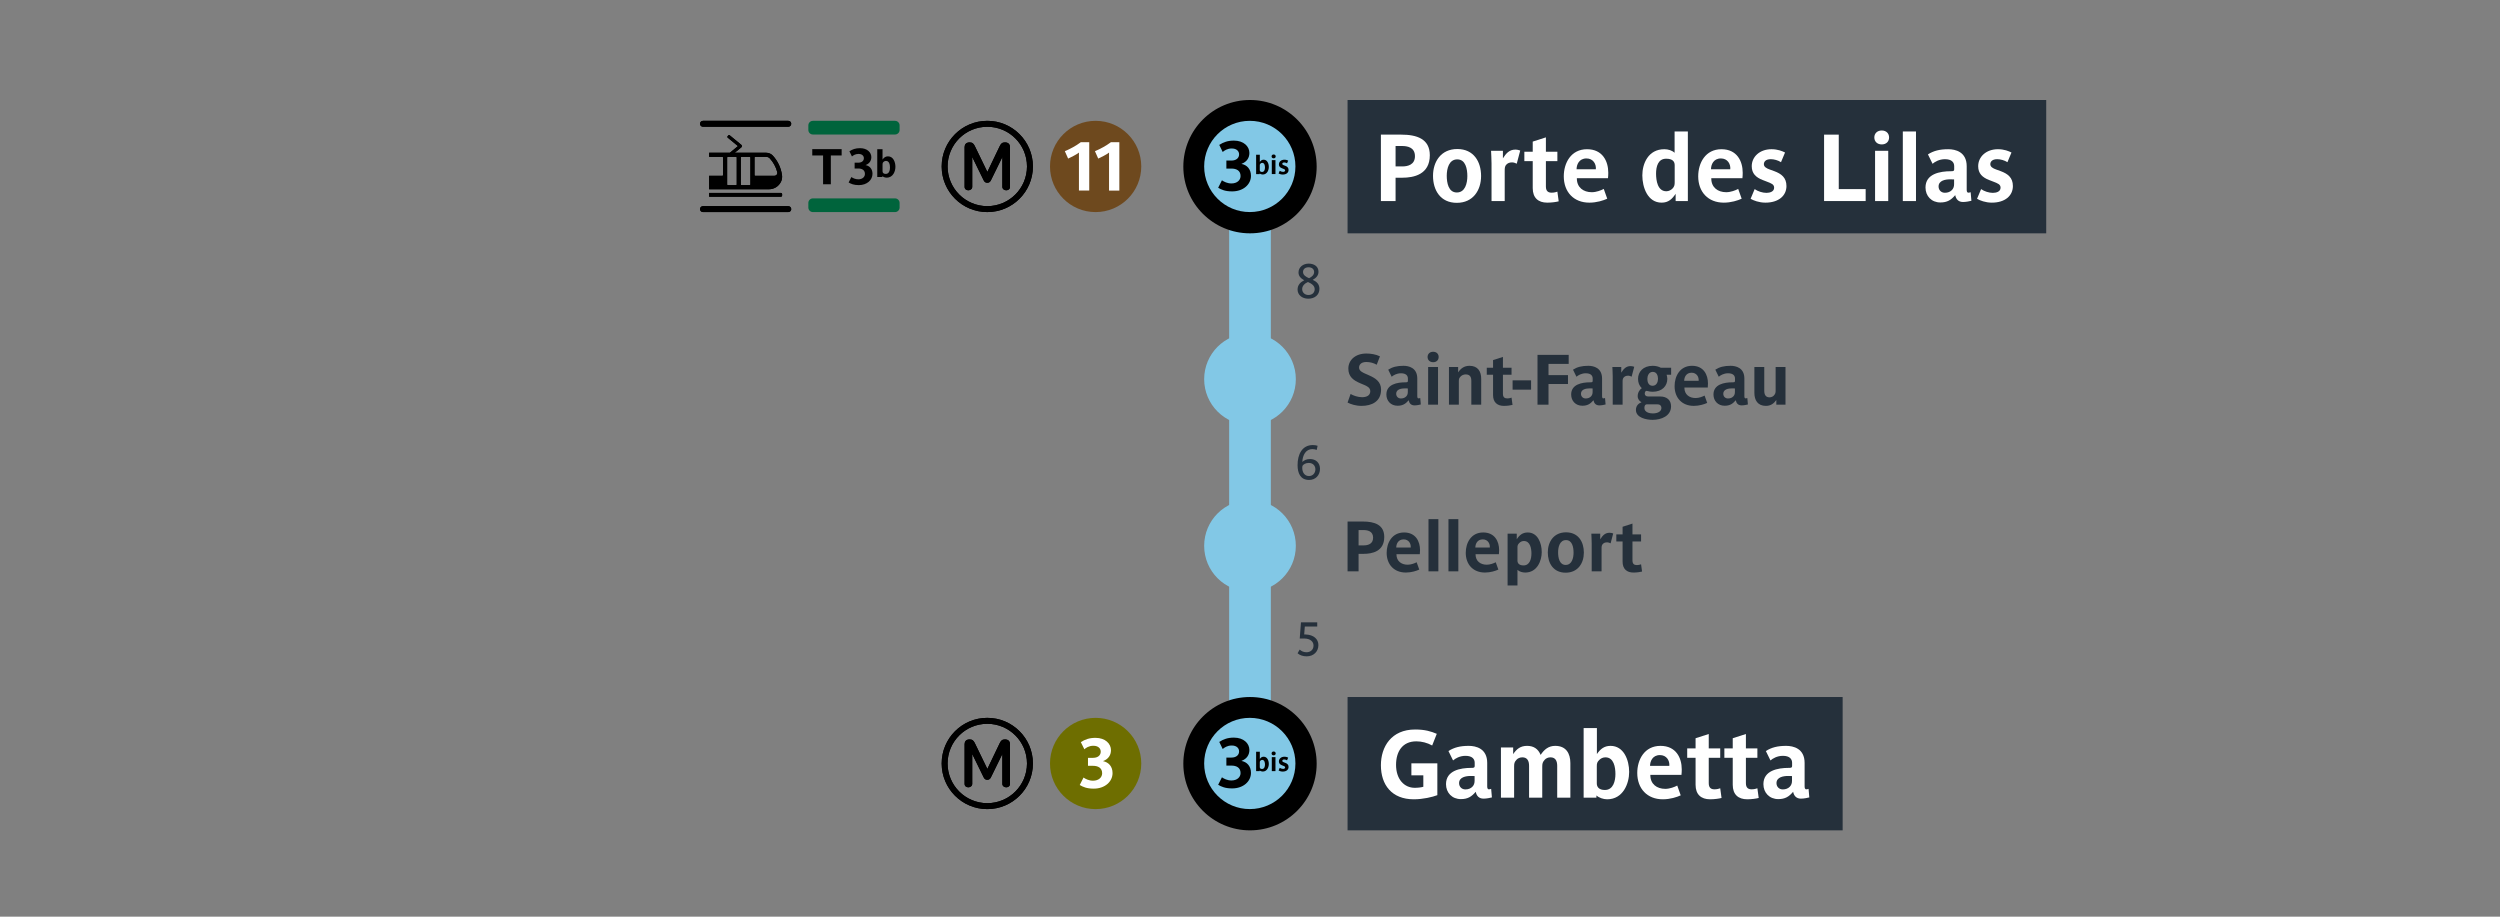<?xml version="1.0" encoding="UTF-8" standalone="no"?>
<!-- Created with Inkscape (http://www.inkscape.org/) -->

<svg
   width="150mm"
   height="55mm"
   viewBox="0 0 566.929 207.874"
   version="1.1"
   id="svg1"
   inkscape:version="1.2.2 (b0a8486541, 2022-12-01)"
   sodipodi:docname="m03bweb.svg"
   xml:space="preserve"
   xmlns:inkscape="http://www.inkscape.org/namespaces/inkscape"
   xmlns:sodipodi="http://sodipodi.sourceforge.net/DTD/sodipodi-0.dtd"
   xmlns:xlink="http://www.w3.org/1999/xlink"
   xmlns="http://www.w3.org/2000/svg"
   xmlns:svg="http://www.w3.org/2000/svg"
   xmlns:rdf="http://www.w3.org/1999/02/22-rdf-syntax-ns#"
   xmlns:cc="http://creativecommons.org/ns#"><rect x="0" y="0" width="566.929" height="207.874" fill="#808080" stroke="none"/><sodipodi:namedview
     id="namedview1"
     pagecolor="#ffffff"
     bordercolor="#eeeeee"
     borderopacity="1"
     inkscape:showpageshadow="0"
     inkscape:pageopacity="0"
     inkscape:pagecheckerboard="false"
     inkscape:deskcolor="#505050"
     inkscape:document-units="mm"
     inkscape:zoom="2.6704428"
     inkscape:cx="317.73757"
     inkscape:cy="115.33668"
     inkscape:window-width="1920"
     inkscape:window-height="1008"
     inkscape:window-x="0"
     inkscape:window-y="0"
     inkscape:window-maximized="1"
     inkscape:current-layer="layer1"
     showgrid="false"
     showguides="false" /><defs
     id="defs1"><inkscape:path-effect
       effect="spiro"
       id="path-effect5329"
       is_visible="true"
       lpeversion="1" /><linearGradient
       id="swatch158"
       inkscape:swatch="solid"><stop
         style="stop-color:#000000;stop-opacity:1;"
         offset="0"
         id="stop158" /></linearGradient><rect
       x="83.932"
       y="108.465"
       width="318.793"
       height="87.755"
       id="rect2" /><rect
       id="SVGID_1_"
       width="283.5"
       height="283.5"
       x="0"
       y="0" /><rect
       id="SVGID_1_-1"
       width="283.5"
       height="283.5"
       x="0"
       y="0" /><rect
       id="SVGID_1_-9"
       width="283.5"
       height="283.5"
       x="0"
       y="0" /><rect
       id="SVGID_1_-15"
       width="283.5"
       height="283.5"
       x="0"
       y="0" /><rect
       id="SVGID_1_-5"
       width="283.5"
       height="283.5"
       x="0"
       y="0" /><rect
       id="SVGID_1_-4"
       width="283.5"
       height="283.5"
       x="0"
       y="0" /><rect
       id="SVGID_1_-49"
       width="283.5"
       height="283.5"
       x="0"
       y="0" /><rect
       id="SVGID_1_-51"
       width="283.5"
       height="283.5"
       x="0"
       y="0" /><rect
       id="SVGID_1_-6"
       width="283.5"
       height="283.5"
       x="0"
       y="0" /><rect
       id="SVGID_1_-8"
       width="283.5"
       height="283.5"
       x="0"
       y="0" /><rect
       id="SVGID_1_-7"
       width="283.5"
       height="283.5"
       x="0"
       y="0" /><rect
       id="SVGID_1_-0"
       width="283.5"
       height="283.5"
       x="0"
       y="0" /><rect
       id="SVGID_1_-3"
       width="283.5"
       height="283.5"
       x="0"
       y="0" /><rect
       id="SVGID_1_-490"
       width="283.5"
       height="283.5"
       x="0"
       y="0" /><rect
       id="SVGID_1_-62"
       width="283.5"
       height="283.5"
       x="0"
       y="0" /><rect
       id="SVGID_1_-80"
       width="283.5"
       height="283.5"
       x="0"
       y="0" /><clipPath
       id="SVGID_00000088825643609802426310000009268447189076183692_-8">
		<use
   xlink:href="#SVGID_1_-53"
   style="overflow:visible"
   id="use1-59" />
	</clipPath><clipPath
       id="clipPath2">
		<use
   xlink:href="#SVGID_1_-53"
   style="overflow:visible"
   id="use2" />
	</clipPath><rect
       id="SVGID_1_-53"
       width="283.5"
       height="283.5"
       x="0"
       y="0" /><clipPath
       id="SVGID_00000008107930259922024670000008725292157661145523_">
		<use
   xlink:href="#SVGID_1_-33"
   style="overflow:visible"
   id="use1-1" />
	</clipPath><clipPath
       id="clipPath2-8">
		<use
   xlink:href="#SVGID_1_-33"
   style="overflow:visible"
   id="use2-9" />
	</clipPath><rect
       id="SVGID_1_-33"
       width="283.5"
       height="283.5"
       x="0"
       y="0" /><clipPath
       id="SVGID_00000124840597065488903460000005481875429875956626_">
		<use
   xlink:href="#SVGID_1_-85"
   style="overflow:visible"
   id="use1-680" />
	</clipPath><clipPath
       id="clipPath2-2">
		<use
   xlink:href="#SVGID_1_-85"
   style="overflow:visible"
   id="use2-1" />
	</clipPath><rect
       id="SVGID_1_-85"
       x="0"
       y="0"
       width="283.5"
       height="283.5" /><clipPath
       id="SVGID_00000131350927939289745970000003203673322947402127_">
		<use
   xlink:href="#SVGID_1_"
   style="overflow:visible"
   id="use49095" />
	</clipPath><clipPath
       id="clipPath52336">
		<use
   xlink:href="#SVGID_1_"
   style="overflow:visible"
   id="use52334" />
	</clipPath><clipPath
       id="SVGID_00000135691296135118220300000007282337375253646227_">
		<use
   xlink:href="#SVGID_1_-86"
   style="overflow:visible"
   id="use1" />
	</clipPath><clipPath
       id="clipPath2-25">
		<use
   xlink:href="#SVGID_1_-86"
   style="overflow:visible"
   id="use2-4" />
	</clipPath><rect
       id="SVGID_1_-86"
       width="283.5"
       height="283.5"
       x="0"
       y="0" /><clipPath
       id="SVGID_00000107573272734804361250000013699652756899299742_">
		<use
   xlink:href="#SVGID_1_-159"
   style="overflow:visible"
   id="use1-17" />
	</clipPath><clipPath
       id="clipPath2-27">
		<use
   xlink:href="#SVGID_1_-159"
   style="overflow:visible"
   id="use2-2" />
	</clipPath><rect
       id="SVGID_1_-159"
       width="283.5"
       height="283.5"
       x="0"
       y="0" /></defs><g
     inkscape:label="Calque 1"
     inkscape:groupmode="layer"
     id="layer1"
     style="display:inline"><path
       style="fill:none;fill-opacity:1;stroke:#82c8e6;stroke-width:9.449;stroke-dasharray:none;stroke-opacity:1"
       d="M 283.464,38.069 V 175.911"
       id="path137" /><rect
       style="fill:#25303b;fill-opacity:1;stroke-width:0.179"
       id="rect138"
       width="158.434"
       height="30.236"
       x="305.59"
       y="22.677" /><a
       id="a11640"
       xlink:href="/stations.html?station=Porte+des+Lilas"
       target="_parent"
       transform="translate(0,-584.536)"><g
         id="g138"
         transform="translate(33.464,584.535)"><circle
           style="fill:#000000;stroke-width:0.333"
           id="circle138"
           cx="250"
           cy="37.795"
           r="15.118" /></g><g
         id="g152"
         transform="matrix(0.073,0,0,0.073,273.07,611.937)">
	<defs
   id="defs147">
		<rect
   id="rect147"
   x="0"
   y="0"
   width="283.5"
   height="283.5" />
	</defs>
	<clipPath
   id="clipPath147">
		<use
   xlink:href="#SVGID_1_-85"
   style="overflow:visible"
   id="use147" />
	</clipPath>
	<path
   style="fill:#82c8e6"
   d="M 0,141.7 C 0,63.5 63.5,0 141.7,0 220,0 283.5,63.5 283.5,141.7 283.5,220 220.1,283.4 141.8,283.4 63.5,283.5 0,220 0,141.7"
   clip-path="url(#SVGID_00000124840597065488903460000005481875429875956626_)"
   id="path148" />
	
		<path
   style="clip-rule:evenodd;fill-rule:evenodd"
   d="m 200.8,143.3 c 0,-10.5 -4.7,-22.6 -16.1,-22.6 -5.5,0 -8.9,2.8 -11.8,7.1 v -22.5 h -11.5 v 60.2 h 11.1 v -2 c 2.2,2 6,3.3 9.3,3.3 13.9,0.1 19,-13.8 19,-23.5 m -11.9,1.7 c 0,5.9 -1.8,13.8 -9.1,13.8 -5.2,0 -7,-2.7 -7,-5.7 v -14.7 c 0,-2.5 0.2,-3.8 2.2,-5.6 1.2,-1.2 3,-2.2 5.3,-2.2 7.2,0 8.6,8.5 8.6,14.4 m 33.3,-34.5 c 0,-3.5 -2.4,-6 -6.4,-6 -3.9,0 -6.4,2.5 -6.4,6 0,3.5 2.5,6 6.4,6 4,0 6.4,-2.5 6.4,-6 m -0.7,11.5 h -11.4 v 43.4 h 11.4 z m 40.7,30.5 c 0,8.5 -6.8,14.4 -18.2,14.4 -5.4,0 -10.4,-1.9 -12.8,-3.3 l 3.5,-8.4 c 2.8,1.9 6.8,3.3 10.2,3.3 3,0 6.7,-1.1 6.7,-4.5 0,-3.2 -4.1,-4.4 -6.4,-5.3 l -3.6,-1.4 c -5.6,-2.2 -9.4,-5.5 -9.4,-11.9 0,-8.2 6.9,-14.7 17.1,-14.7 5.5,0 9.4,1.7 11.7,2.8 l -3.5,8.4 c -2.5,-1.6 -6,-2.6 -8.8,-2.6 -4.6,0 -6,2.4 -6,4.3 0,2.6 3,3.9 5.1,4.6 l 3.8,1.4 c 6.2,2.3 10.6,5.6 10.6,12.9 m -116.8,18.4 c 0,26.4 -23.6,48.3 -58.5,48.3 -21.5,0 -33.4,-5.3 -43.4,-11.3 l 11.7,-23.2 c 6.4,4.5 16.8,9.8 29.6,9.8 17.5,0 28.3,-10.2 28.3,-23 0,-17.2 -13.2,-23.2 -28.5,-23.2 H 69 v -24.9 h 15.7 c 14.7,0 23.8,-7.7 23.8,-19.2 0,-9.6 -7.2,-18.3 -23,-18.3 -13.8,0 -23,6.6 -27.9,10.9 l -10.7,-22 c 12.8,-8.5 26.6,-13.4 45.5,-13.4 30.6,0 48.1,18.3 48.1,38.3 0,15.5 -8.3,27.9 -24.3,33.8 v 0.4 c 16.6,3.2 29.2,16 29.2,37"
   clip-path="url(#SVGID_00000124840597065488903460000005481875429875956626_)"
   id="path152" />
</g></a><a
       id="a154"
       xlink:href="/lines/m11"
       target="_parent"
       transform="translate(34.016,-571.654)"><g
         id="g154"
         transform="matrix(0.073,0,0,0.073,204.094,599.055)">
	<path
   class="st0"
   d="M 0,141.7 C 0,63.5 63.4,0 141.7,0 220,0 283.5,63.5 283.5,141.7 283.5,219.9 220,283.5 141.7,283.5 63.4,283.5 0,220 0,141.7"
   id="path153"
   clip-path="url(#SVGID_00000145737393370230384210000000292656057530498699_)"
   style="fill:#6e491e;fill-opacity:1" />
	<path
   class="st1"
   d="m 89.9,216.6 v -118 c -9.2,7.2 -23.6,13.8 -33.6,18.7 L 46.1,94.3 C 61.9,87.7 80.8,77.7 95.7,66.4 h 26.2 v 150.2 z m 125.5,0 V 66.4 h -26.2 c -14.9,11.3 -33.8,21.3 -49.6,27.9 l 10.2,23 c 10,-4.9 24.5,-11.5 33.6,-18.7 v 118.1 h 32 z"
   id="path154"
   clip-path="url(#SVGID_00000145737393370230384210000000292656057530498699_)"
   style="fill:#ffffff;fill-opacity:1" />
</g></a><g
       id="g156"
       transform="matrix(0.073,0,0,0.073,213.544,27.401)"><path
         d="M 141.73,0 C 63.45,0 0,63.46 0,141.73 0,220 63.45,283.46 141.73,283.46 220.01,283.46 283.46,220 283.46,141.73 283.46,63.46 220.01,0 141.73,0 m 0,265.04 c -68.1,0 -123.31,-55.21 -123.31,-123.31 0,-68.1 55.21,-123.3 123.31,-123.3 68.1,0 123.3,55.2 123.3,123.3 0,68.1 -55.2,123.31 -123.3,123.31 m 70.51,-59.89 c 0,6.74 -5.32,10.63 -11.69,10.63 -5.68,0 -12.05,-3.89 -12.05,-10.63 v -92.12 h -0.35 l -35.08,71.57 c -2.48,4.96 -5.66,7.79 -11.34,7.79 -5.68,0 -8.86,-2.84 -11.34,-7.79 L 95.31,113.03 h -0.35 v 92.13 c 0,6.74 -6.38,10.63 -12.05,10.63 -6.38,0 -11.69,-3.89 -11.69,-10.63 V 81.5 c 0,-7.09 3.9,-14.53 15.59,-14.53 8.86,0 12.4,3.9 16.3,11.69 l 38.62,79.72 h 0.35 l 38.27,-79.72 c 3.89,-7.79 7.44,-11.69 16.29,-11.69 11.69,0 15.59,7.44 15.59,14.53 v 123.66"
         id="path155" /><path
         d="M 141.73,0 C 63.45,0 0,63.46 0,141.73 0,220 63.45,283.46 141.73,283.46 220.01,283.46 283.46,220 283.46,141.73 283.46,63.46 220.01,0 141.73,0 m 0,265.04 c -68.1,0 -123.31,-55.21 -123.31,-123.31 0,-68.1 55.21,-123.3 123.31,-123.3 68.1,0 123.3,55.2 123.3,123.3 0,68.1 -55.2,123.31 -123.3,123.31 m 70.51,-59.89 c 0,6.74 -5.32,10.63 -11.69,10.63 -5.68,0 -12.05,-3.89 -12.05,-10.63 v -92.12 h -0.35 l -35.08,71.57 c -2.48,4.96 -5.66,7.79 -11.34,7.79 -5.68,0 -8.86,-2.84 -11.34,-7.79 L 95.31,113.03 h -0.35 v 92.13 c 0,6.74 -6.38,10.63 -12.05,10.63 -6.38,0 -11.69,-3.89 -11.69,-10.63 V 81.5 c 0,-7.09 3.9,-14.53 15.59,-14.53 8.86,0 12.4,3.9 16.3,11.69 l 38.62,79.72 h 0.35 l 38.27,-79.72 c 3.89,-7.79 7.44,-11.69 16.29,-11.69 11.69,0 15.59,7.44 15.59,14.53 v 123.66"
         id="path156" /></g><a
       id="a175"
       xlink:href="/lines/t03b"
       target="_parent"
       transform="translate(-20.787,-798.426)"><g
         id="g175"
         transform="matrix(0.073,0,0,0.073,204.094,825.827)">
	<defs
   id="defs171">
		<rect
   id="rect171"
   width="283.5"
   height="283.5"
   x="0"
   y="0" />
	</defs>
	<clipPath
   id="clipPath171">
		<use
   xlink:href="#SVGID_1_-4"
   style="overflow:visible"
   id="use171" />
	</clipPath>
	<path
   d="m 156.8,199.7 c -15.6,0 -24.3,-3.9 -31.6,-8.2 l 8.5,-16.9 c 4.6,3.2 12.2,7.1 21.5,7.1 12.7,0 20.6,-7.4 20.6,-16.7 0,-12.5 -9.6,-16.9 -20.7,-16.9 H 143.8 V 130 h 11.4 c 10.7,0 17.3,-5.6 17.3,-13.9 0,-7 -5.3,-13.3 -16.7,-13.3 -10.1,0 -16.7,4.8 -20.3,7.9 l -7.9,-16.1 c 9.3,-6.2 19.3,-9.7 33.1,-9.7 22.3,0 35,13.3 35,27.8 0,11.3 -6,20.3 -17.6,24.6 v 0.3 c 12.1,2.3 21.2,11.6 21.2,26.9 0.1,19.3 -17.1,35.2 -42.5,35.2 m 86.5,-23.2 c -4.7,0 -10.1,-1.9 -13.3,-4.8 v 2.8 H 214.1 V 88.2 h 16.4 v 32.2 c 4.2,-6.1 9,-10.1 16.9,-10.1 16.3,0 23.1,17.4 23.1,32.4 0.1,14 -7.2,33.8 -27.2,33.8 m -2.1,-52 c -3.3,0 -5.8,1.4 -7.6,3.1 -2.8,2.7 -3.1,4.4 -3.1,8 v 21.1 c 0,4.3 2.6,8.2 10,8.2 10.5,0 13.1,-11.3 13.1,-19.8 0,-8.4 -2,-20.6 -12.4,-20.6 m -171.3,-17 v 89.6 H 45.8 V 107.5 H 12.2 V 87.9 h 91.3 v 19.6 z"
   clip-path="url(#SVGID_00000085972433664928841230000013839026464737200560_)"
   id="path171" />
	<path
   style="fill:#00643c"
   d="M 269.3,42.5 H 14.2 C 6.3,42.5 0,36.2 0,28.3 V 14.2 C 0,6.3 6.3,0 14.2,0 h 255.1 c 7.8,0 14.2,6.3 14.2,14.2 v 14.2 c 0,7.8 -6.4,14.1 -14.2,14.1 m 14.2,226.8 v -14.2 c 0,-7.8 -6.3,-14.2 -14.2,-14.2 H 14.2 C 6.4,240.9 0,247.2 0,255.1 v 14.2 c 0,7.8 6.3,14.2 14.2,14.2 h 255.1 c 7.8,0 14.2,-6.4 14.2,-14.2"
   clip-path="url(#SVGID_00000085972433664928841230000013839026464737200560_)"
   id="path175" />
</g></a><g
       id="g177"
       transform="matrix(0.073,0,0,0.073,158.74,27.401)"><path
         d="M 274.25,18.42 H 9.21 C 4.12,18.42 0,14.3 0,9.21 0,4.12 4.12,0 9.21,0 h 265.04 c 5.09,0 9.21,4.12 9.21,9.21 0,5.09 -4.12,9.21 -9.21,9.21 m 9.21,255.83 v 0 c 0,-5.09 -4.12,-9.22 -9.21,-9.22 H 9.21 c -5.09,0 -9.21,4.13 -9.21,9.22 0,5.09 4.12,9.21 9.21,9.21 h 265.04 c 5.09,0 9.21,-4.12 9.21,-9.21 m -32.32,-38.41 c 2.19,0 3.97,-1.78 3.97,-3.97 v -3.97 c 0,-2.19 -1.78,-3.96 -3.97,-3.96 H 28.35 v 11.91 H 251.14 M 28.35,170.78 H 69.6 c 1.09,0 1.98,-0.89 1.98,-1.98 v -54.85 c 0,-1.09 -0.89,-1.98 -1.98,-1.98 H 28.35 V 99.21 H 92.72 L 117.95,78.47 86.21,52.39 c -1.37,-1.12 -1.57,-3.15 -0.44,-4.52 l 2.04,-2.49 c 1.13,-1.37 3.15,-1.56 4.52,-0.44 l 36.14,29.69 c 2.41,1.98 2.42,5.68 0,7.66 L 107.89,99.2 h 98.03 c 7.78,0 15.18,3.29 20.43,9.03 15.45,16.89 25.27,37.77 28.41,60.39 1,7.19 -0.09,14.31 -3.16,20.56 -7.09,14.44 -21.47,23.41 -37.55,23.41 H 28.35 Z m 188.48,-54.06 c -2.8,-3.05 -6.77,-4.75 -10.91,-4.75 h -34.57 c -1.09,0 -1.98,0.89 -1.98,1.98 v 54.85 c 0,1.09 0.89,1.98 1.98,1.98 h 59.11 c 6.94,0 11.07,-5.46 9.31,-12.17 -4.1,-15.56 -11.91,-29.87 -22.94,-41.89 m -62.2,83.12 c 1.09,0 1.98,-0.89 1.98,-1.98 v -83.91 c 0,-1.09 -0.89,-1.98 -1.98,-1.98 h -25.79 c -1.1,0 -1.99,0.89 -1.99,1.98 v 83.91 c 0,1.09 0.89,1.98 1.99,1.98 h 25.79 M 86.32,111.97 c -1.09,0 -1.98,0.89 -1.98,1.98 v 83.91 c 0,1.09 0.89,1.98 1.98,1.98 h 25.79 c 1.1,0 1.99,-0.89 1.99,-1.98 v -83.91 c 0,-1.09 -0.89,-1.98 -1.99,-1.98 H 86.32"
         id="path176" /><path
         d="M 274.25,18.42 H 9.21 C 4.12,18.42 0,14.3 0,9.21 0,4.12 4.12,0 9.21,0 h 265.04 c 5.09,0 9.21,4.12 9.21,9.21 0,5.09 -4.12,9.21 -9.21,9.21 m 9.21,255.83 v 0 c 0,-5.09 -4.12,-9.22 -9.21,-9.22 H 9.21 c -5.09,0 -9.21,4.13 -9.21,9.22 0,5.09 4.12,9.21 9.21,9.21 h 265.04 c 5.09,0 9.21,-4.12 9.21,-9.21 m -32.32,-38.41 c 2.19,0 3.97,-1.78 3.97,-3.97 v -3.97 c 0,-2.19 -1.78,-3.96 -3.97,-3.96 H 28.35 v 11.91 H 251.14 M 28.35,170.78 H 69.6 c 1.09,0 1.98,-0.89 1.98,-1.98 v -54.85 c 0,-1.09 -0.89,-1.98 -1.98,-1.98 H 28.35 V 99.21 H 92.72 L 117.95,78.47 86.21,52.39 c -1.37,-1.12 -1.57,-3.15 -0.44,-4.52 l 2.04,-2.49 c 1.13,-1.37 3.15,-1.56 4.52,-0.44 l 36.14,29.69 c 2.41,1.98 2.42,5.68 0,7.66 L 107.89,99.2 h 98.03 c 7.78,0 15.18,3.29 20.43,9.03 15.45,16.89 25.27,37.77 28.41,60.39 1,7.19 -0.09,14.31 -3.16,20.56 -7.09,14.44 -21.47,23.41 -37.55,23.41 H 28.35 Z m 188.48,-54.06 c -2.8,-3.05 -6.77,-4.75 -10.91,-4.75 h -34.57 c -1.09,0 -1.98,0.89 -1.98,1.98 v 54.85 c 0,1.09 0.89,1.98 1.98,1.98 h 59.11 c 6.94,0 11.07,-5.46 9.31,-12.17 -4.1,-15.56 -11.91,-29.87 -22.94,-41.89 m -62.2,83.12 c 1.09,0 1.98,-0.89 1.98,-1.98 v -83.91 c 0,-1.09 -0.89,-1.98 -1.98,-1.98 h -25.79 c -1.1,0 -1.99,0.89 -1.99,1.98 v 83.91 c 0,1.09 0.89,1.98 1.99,1.98 h 25.79 M 86.32,111.97 c -1.09,0 -1.98,0.89 -1.98,1.98 v 83.91 c 0,1.09 0.89,1.98 1.98,1.98 h 25.79 c 1.1,0 1.99,-0.89 1.99,-1.98 v -83.91 c 0,-1.09 -0.89,-1.98 -1.99,-1.98 H 86.32"
         id="path177" /></g><rect
       style="fill:#25303b;fill-opacity:1;stroke-width:0.15"
       id="rect180"
       width="112.271"
       height="30.236"
       x="305.59"
       y="158.064" /><a
       id="a178"
       xlink:href="/stations.html?station=Saint-Fargeau"
       target="_parent"
       transform="translate(33.464,-32.125)"
       style="fill:#82c8e6;fill-opacity:1"><circle
         style="fill:#82c8e6;fill-opacity:1;stroke:none;stroke-width:3.14"
         id="circle178"
         cx="250"
         cy="118.11"
         r="10.394" /></a><a
       id="a179"
       xlink:href="/stations.html?station=Pelleport"
       target="_parent"
       transform="translate(33.464,5.671)"
       style="fill:#82c8e6;fill-opacity:1"><circle
         style="fill:#82c8e6;fill-opacity:1;stroke:none;stroke-width:3.14"
         id="circle179"
         cx="250"
         cy="118.11"
         r="10.394" /></a><a
       id="a11660"
       xlink:href="/stations.html?station=Gambetta"
       target="_parent"
       transform="translate(0,-584.536)"><g
         id="g180"
         transform="translate(33.464,719.923)"><circle
           style="fill:#000000;stroke-width:0.333"
           id="circle180"
           cx="250"
           cy="37.795"
           r="15.118" /></g><g
         id="g182"
         transform="matrix(0.073,0,0,0.073,273.07,747.324)">
	<defs
   id="defs181">
		<rect
   id="rect181"
   x="0"
   y="0"
   width="283.5"
   height="283.5" />
	</defs>
	<clipPath
   id="clipPath181">
		<use
   xlink:href="#SVGID_1_-85"
   style="overflow:visible"
   id="use181" />
	</clipPath>
	<path
   style="fill:#82c8e6"
   d="M 0,141.7 C 0,63.5 63.5,0 141.7,0 220,0 283.5,63.5 283.5,141.7 283.5,220 220.1,283.4 141.8,283.4 63.5,283.5 0,220 0,141.7"
   clip-path="url(#SVGID_00000124840597065488903460000005481875429875956626_)"
   id="path181" />
	
		<path
   style="clip-rule:evenodd;fill-rule:evenodd"
   d="m 200.8,143.3 c 0,-10.5 -4.7,-22.6 -16.1,-22.6 -5.5,0 -8.9,2.8 -11.8,7.1 v -22.5 h -11.5 v 60.2 h 11.1 v -2 c 2.2,2 6,3.3 9.3,3.3 13.9,0.1 19,-13.8 19,-23.5 m -11.9,1.7 c 0,5.9 -1.8,13.8 -9.1,13.8 -5.2,0 -7,-2.7 -7,-5.7 v -14.7 c 0,-2.5 0.2,-3.8 2.2,-5.6 1.2,-1.2 3,-2.2 5.3,-2.2 7.2,0 8.6,8.5 8.6,14.4 m 33.3,-34.5 c 0,-3.5 -2.4,-6 -6.4,-6 -3.9,0 -6.4,2.5 -6.4,6 0,3.5 2.5,6 6.4,6 4,0 6.4,-2.5 6.4,-6 m -0.7,11.5 h -11.4 v 43.4 h 11.4 z m 40.7,30.5 c 0,8.5 -6.8,14.4 -18.2,14.4 -5.4,0 -10.4,-1.9 -12.8,-3.3 l 3.5,-8.4 c 2.8,1.9 6.8,3.3 10.2,3.3 3,0 6.7,-1.1 6.7,-4.5 0,-3.2 -4.1,-4.4 -6.4,-5.3 l -3.6,-1.4 c -5.6,-2.2 -9.4,-5.5 -9.4,-11.9 0,-8.2 6.9,-14.7 17.1,-14.7 5.5,0 9.4,1.7 11.7,2.8 l -3.5,8.4 c -2.5,-1.6 -6,-2.6 -8.8,-2.6 -4.6,0 -6,2.4 -6,4.3 0,2.6 3,3.9 5.1,4.6 l 3.8,1.4 c 6.2,2.3 10.6,5.6 10.6,12.9 m -116.8,18.4 c 0,26.4 -23.6,48.3 -58.5,48.3 -21.5,0 -33.4,-5.3 -43.4,-11.3 l 11.7,-23.2 c 6.4,4.5 16.8,9.8 29.6,9.8 17.5,0 28.3,-10.2 28.3,-23 0,-17.2 -13.2,-23.2 -28.5,-23.2 H 69 v -24.9 h 15.7 c 14.7,0 23.8,-7.7 23.8,-19.2 0,-9.6 -7.2,-18.3 -23,-18.3 -13.8,0 -23,6.6 -27.9,10.9 l -10.7,-22 c 12.8,-8.5 26.6,-13.4 45.5,-13.4 30.6,0 48.1,18.3 48.1,38.3 0,15.5 -8.3,27.9 -24.3,33.8 v 0.4 c 16.6,3.2 29.2,16 29.2,37"
   clip-path="url(#SVGID_00000124840597065488903460000005481875429875956626_)"
   id="path182" />
</g></a><a
       id="a1"
       transform="translate(-5.6824871e-6,-104.109)"
       style="display:inline"><g
         id="g2-64-3"
         transform="matrix(0.073,0,0,0.073,213.543,266.898)"><path
           d="M 141.73,0 C 63.45,0 0,63.46 0,141.73 0,220 63.45,283.46 141.73,283.46 220.01,283.46 283.46,220 283.46,141.73 283.46,63.46 220.01,0 141.73,0 m 0,265.04 c -68.1,0 -123.31,-55.21 -123.31,-123.31 0,-68.1 55.21,-123.3 123.31,-123.3 68.1,0 123.3,55.2 123.3,123.3 0,68.1 -55.2,123.31 -123.3,123.31 m 70.51,-59.89 c 0,6.74 -5.32,10.63 -11.69,10.63 -5.68,0 -12.05,-3.89 -12.05,-10.63 v -92.12 h -0.35 l -35.08,71.57 c -2.48,4.96 -5.66,7.79 -11.34,7.79 -5.68,0 -8.86,-2.84 -11.34,-7.79 L 95.31,113.03 h -0.35 v 92.13 c 0,6.74 -6.38,10.63 -12.05,10.63 -6.38,0 -11.69,-3.89 -11.69,-10.63 V 81.5 c 0,-7.09 3.9,-14.53 15.59,-14.53 8.86,0 12.4,3.9 16.3,11.69 l 38.62,79.72 h 0.35 l 38.27,-79.72 c 3.89,-7.79 7.44,-11.69 16.29,-11.69 11.69,0 15.59,7.44 15.59,14.53 v 123.66"
           id="path1-33-6" /><path
           d="M 141.73,0 C 63.45,0 0,63.46 0,141.73 0,220 63.45,283.46 141.73,283.46 220.01,283.46 283.46,220 283.46,141.73 283.46,63.46 220.01,0 141.73,0 m 0,265.04 c -68.1,0 -123.31,-55.21 -123.31,-123.31 0,-68.1 55.21,-123.3 123.31,-123.3 68.1,0 123.3,55.2 123.3,123.3 0,68.1 -55.2,123.31 -123.3,123.31 m 70.51,-59.89 c 0,6.74 -5.32,10.63 -11.69,10.63 -5.68,0 -12.05,-3.89 -12.05,-10.63 v -92.12 h -0.35 l -35.08,71.57 c -2.48,4.96 -5.66,7.79 -11.34,7.79 -5.68,0 -8.86,-2.84 -11.34,-7.79 L 95.31,113.03 h -0.35 v 92.13 c 0,6.74 -6.38,10.63 -12.05,10.63 -6.38,0 -11.69,-3.89 -11.69,-10.63 V 81.5 c 0,-7.09 3.9,-14.53 15.59,-14.53 8.86,0 12.4,3.9 16.3,11.69 l 38.62,79.72 h 0.35 l 38.27,-79.72 c 3.89,-7.79 7.44,-11.69 16.29,-11.69 11.69,0 15.59,7.44 15.59,14.53 v 123.66"
           id="path2-38-7" /></g></a><a
       id="a215-5"
       xlink:href="/lines/m03"
       target="_parent"
       transform="translate(-5.6824871e-6,-104.11)"
       style="display:inline"><g
         id="g2-39"
         transform="matrix(0.073,0,0,0.073,238.11,266.899)"
         onclick="">
	<path
   class="st0"
   d="M 0,141.7 C 0,63.5 63.5,0 141.7,0 220,0 283.5,63.5 283.5,141.7 283.5,219.9 220,283.5 141.7,283.5 63.5,283.5 0,220 0,141.7"
   id="path1-08"
   clip-path="url(#SVGID_00000145737393370230384210000000292656057530498699_)"
   style="fill:#6e6e00;fill-opacity:1" />
	<path
   class="st1"
   d="m 194.3,171.6 c 0,-21.1 -12.6,-33.8 -29.2,-37 v -0.4 c 16,-6 24.3,-18.3 24.3,-33.8 0,-20 -17.5,-38.3 -48.1,-38.3 -18.9,0 -32.8,4.9 -45.5,13.4 l 10.9,22.1 c 4.9,-4.3 14,-10.9 27.9,-10.9 15.8,0 23,8.7 23,18.3 0,11.5 -9.1,19.2 -23.8,19.2 H 118 V 149 h 15.5 c 15.3,0 28.5,6 28.5,23.2 0,12.8 -10.9,23 -28.3,23 -12.8,0 -23.2,-5.3 -29.6,-9.8 l -11.7,23.2 c 10,6 21.9,11.3 43.4,11.3 34.9,0 58.5,-21.9 58.5,-48.3"
   id="path2-85"
   clip-path="url(#SVGID_00000145737393370230384210000000292656057530498699_)"
   style="clip-rule:evenodd;fill:#ffffff;fill-rule:evenodd" />
</g></a><g
       aria-label="Porte des Lilas"
       id="text20833"
       style="font-weight:bold;font-size:21.333px;font-family:'Parisine Std';-inkscape-font-specification:'Parisine Std Bold';display:inline;fill:#ffffff;stroke-width:9.449"><path
         d="m 324.242,35.203 c 0,-3.733 -2.987,-4.672 -6.464,-4.672 h -4.629 v 15.061 h 3.328 v -5.291 h 1.536 c 2.581,0 6.229,-0.725 6.229,-5.099 z m -3.371,0.213 c 0,1.941 -1.621,2.325 -2.859,2.325 h -1.536 v -4.629 h 1.493 c 1.109,0 2.901,0.256 2.901,2.304 z"
         id="path25420" /><path
         d="m 335.868,39.917 c 0,-3.243 -1.664,-6.123 -5.397,-6.123 -3.691,0 -5.504,2.859 -5.504,6.08 0,3.243 1.664,6.123 5.397,6.123 3.691,0 5.504,-2.859 5.504,-6.08 z m -3.115,0.021 c 0,1.6 -0.491,3.712 -2.389,3.712 -1.899,0 -2.283,-2.197 -2.283,-3.797 0,-1.6 0.491,-3.712 2.389,-3.712 1.899,0 2.283,2.197 2.283,3.797 z"
         id="path25422" /><path
         d="m 344.743,34.136 c -0.235,-0.085 -0.661,-0.213 -1.088,-0.213 -1.408,0 -2.155,0.896 -2.837,1.984 V 34.2 h -2.688 c 0.021,0.533 0.107,1.899 0.107,2.88 v 8.512 h 2.987 v -6.869 c 0,-0.619 0.021,-1.088 0.427,-1.451 0.277,-0.256 0.619,-0.448 1.259,-0.448 0.405,0 0.832,0.192 1.045,0.299 z"
         id="path25424" /><path
         d="m 353.468,45.656 -0.299,-2.197 c -0.256,0.085 -0.683,0.235 -1.301,0.235 -0.683,0 -1.301,-0.256 -1.301,-1.387 v -5.76 h 2.603 v -2.133 h -2.603 v -3.264 l -2.987,0.96 v 2.304 h -1.899 v 2.133 h 1.899 v 6.123 c 0,2.197 1.259,3.285 3.285,3.285 1.003,0 2.048,-0.149 2.603,-0.299 z"
         id="path25426" /><path
         d="m 364.711,39.171 c 0,-2.624 -1.301,-5.333 -4.821,-5.333 -3.648,0 -5.269,3.136 -5.269,6.144 0,3.541 2.24,5.973 5.803,5.973 1.664,0 3.179,-0.491 4.053,-0.896 l -0.789,-2.219 c -0.597,0.32 -1.685,0.747 -2.709,0.747 -1.92,0 -3.392,-1.088 -3.392,-3.115 0,-0.021 0,-0.043 0,-0.064 h 7.061 c 0.043,-0.384 0.064,-0.875 0.064,-1.237 z m -2.816,-0.789 h -4.373 c 0,-1.003 0.533,-2.453 2.24,-2.453 1.515,0 2.24,1.259 2.133,2.453 z"
         id="path25428" /><path
         d="M 382.759,45.592 V 29.806 h -3.008 v 4.843 c -0.555,-0.533 -1.451,-0.811 -2.325,-0.811 -3.648,0 -4.992,3.264 -4.992,5.931 0,2.667 1.173,6.187 4.373,6.187 1.557,0 2.389,-0.832 3.179,-2.005 v 1.643 z m -2.987,-4.267 c 0,0.597 -0.064,1.003 -0.533,1.472 -0.299,0.277 -0.768,0.576 -1.365,0.576 -1.984,0 -2.325,-2.453 -2.325,-3.989 0,-1.621 0.448,-3.392 2.283,-3.392 1.451,0 1.941,0.619 1.941,1.472 z"
         id="path25430" /><path
         d="m 395.196,39.171 c 0,-2.624 -1.301,-5.333 -4.821,-5.333 -3.648,0 -5.269,3.136 -5.269,6.144 0,3.541 2.24,5.973 5.803,5.973 1.664,0 3.179,-0.491 4.053,-0.896 l -0.789,-2.219 c -0.597,0.32 -1.685,0.747 -2.709,0.747 -1.92,0 -3.392,-1.088 -3.392,-3.115 0,-0.021 0,-0.043 0,-0.064 h 7.061 c 0.043,-0.384 0.064,-0.875 0.064,-1.237 z m -2.816,-0.789 h -4.373 c 0,-1.003 0.533,-2.453 2.24,-2.453 1.515,0 2.24,1.259 2.133,2.453 z"
         id="path25432" /><path
         d="m 405.116,42.179 c 0,-1.899 -1.152,-2.773 -2.773,-3.371 l -1.003,-0.363 c -0.789,-0.277 -1.344,-0.619 -1.344,-1.216 0,-0.512 0.363,-1.131 1.579,-1.131 0.725,0 1.643,0.256 2.304,0.683 l 0.917,-2.197 c -0.597,-0.299 -1.643,-0.747 -3.072,-0.747 -2.667,0 -4.48,1.707 -4.48,3.861 0,1.664 0.981,2.539 2.453,3.115 l 0.939,0.363 c 1.067,0.405 1.685,0.64 1.685,1.387 0,0.896 -0.96,1.173 -1.749,1.173 -0.896,0 -1.941,-0.341 -2.667,-0.853 l -0.917,2.197 c 0.64,0.384 1.92,0.875 3.349,0.875 2.987,0 4.779,-1.557 4.779,-3.776 z"
         id="path25434" /><path
         d="m 423.079,45.592 v -2.709 h -6.101 V 30.531 h -3.328 v 15.061 z"
         id="path25436" /><path
         d="m 428.391,31.171 c 0,-0.917 -0.64,-1.579 -1.664,-1.579 -1.024,0 -1.685,0.661 -1.685,1.579 0,0.917 0.661,1.579 1.685,1.579 1.024,0 1.664,-0.661 1.664,-1.579 z m -0.192,14.421 V 34.2 h -2.987 v 11.392 z"
         id="path25438" /><path
         d="M 434.492,45.592 V 29.806 h -2.987 v 15.787 z"
         id="path25440" /><path
         d="m 447.058,45.528 -0.171,-1.941 c -0.128,0.043 -0.363,0.107 -0.491,0.107 -0.363,0 -0.405,-0.341 -0.405,-0.747 v -5.248 c 0,-3.285 -2.581,-3.861 -4.181,-3.861 -1.963,0 -3.349,0.363 -4.608,1.173 l 1.045,2.133 c 0.491,-0.427 1.493,-1.045 2.816,-1.045 1.579,0 2.091,0.768 2.091,1.579 v 0.747 c 0,0.384 -0.277,0.405 -0.747,0.405 -2.517,0 -5.76,0.597 -5.76,3.691 0,1.941 1.365,3.392 3.371,3.392 1.557,0 2.432,-0.555 3.371,-1.664 0.171,0.896 0.704,1.557 1.771,1.557 0.704,0 1.451,-0.171 1.899,-0.277 z m -3.925,-3.776 c 0,0.555 -0.149,0.981 -0.491,1.344 -0.384,0.405 -0.939,0.619 -1.6,0.619 -0.832,0 -1.429,-0.597 -1.429,-1.429 0,-1.365 1.579,-1.621 2.624,-1.621 0.256,0 0.576,0 0.896,0.021 z"
         id="path25442" /><path
         d="m 456.466,42.179 c 0,-1.899 -1.152,-2.773 -2.773,-3.371 l -1.003,-0.363 c -0.789,-0.277 -1.344,-0.619 -1.344,-1.216 0,-0.512 0.363,-1.131 1.579,-1.131 0.725,0 1.643,0.256 2.304,0.683 l 0.917,-2.197 c -0.597,-0.299 -1.643,-0.747 -3.072,-0.747 -2.667,0 -4.48,1.707 -4.48,3.861 0,1.664 0.981,2.539 2.453,3.115 l 0.939,0.363 c 1.067,0.405 1.685,0.64 1.685,1.387 0,0.896 -0.96,1.173 -1.749,1.173 -0.896,0 -1.941,-0.341 -2.667,-0.853 l -0.917,2.197 c 0.64,0.384 1.92,0.875 3.349,0.875 2.987,0 4.779,-1.557 4.779,-3.776 z"
         id="path25444" /></g><g
       aria-label="Gambetta"
       id="text3253"
       style="font-weight:bold;font-size:21.333px;font-family:'Parisine Std';-inkscape-font-specification:'Parisine Std Bold';display:inline;fill:#ffffff;stroke-width:9.449"><path
         d="m 325.95,180.318 v -7.211 h -5.888 v 2.709 h 2.709 v 2.603 c -0.384,0.128 -1.216,0.235 -1.941,0.235 -2.389,0 -4.245,-1.941 -4.245,-5.205 0,-2.987 1.429,-5.333 4.587,-5.333 1.237,0 2.475,0.32 3.605,0.939 l 1.045,-2.645 c -1.301,-0.555 -2.688,-0.981 -4.907,-0.981 -5.397,0 -7.765,3.904 -7.765,8.107 0,4.437 2.453,7.723 7.467,7.723 2.069,0 4.224,-0.512 5.333,-0.939 z"
         id="path25447" /><path
         d="m 338.323,180.83 -0.171,-1.941 c -0.128,0.043 -0.363,0.107 -0.491,0.107 -0.363,0 -0.405,-0.341 -0.405,-0.747 v -5.248 c 0,-3.285 -2.581,-3.861 -4.181,-3.861 -1.963,0 -3.349,0.363 -4.608,1.173 l 1.045,2.133 c 0.491,-0.427 1.493,-1.045 2.816,-1.045 1.579,0 2.091,0.768 2.091,1.579 v 0.747 c 0,0.384 -0.277,0.405 -0.747,0.405 -2.517,0 -5.76,0.597 -5.76,3.691 0,1.941 1.365,3.392 3.371,3.392 1.557,0 2.432,-0.555 3.371,-1.664 0.171,0.896 0.704,1.557 1.771,1.557 0.704,0 1.451,-0.171 1.899,-0.277 z m -3.925,-3.776 c 0,0.555 -0.149,0.981 -0.491,1.344 -0.384,0.405 -0.939,0.619 -1.6,0.619 -0.832,0 -1.429,-0.597 -1.429,-1.429 0,-1.365 1.579,-1.621 2.624,-1.621 0.256,0 0.576,0 0.896,0.021 z"
         id="path25449" /><path
         d="m 356.115,180.894 v -7.829 c 0,-2.219 -0.981,-3.925 -3.435,-3.925 -1.536,0 -2.517,0.853 -3.307,2.048 -0.555,-1.344 -1.557,-2.048 -3.072,-2.048 -1.515,0 -2.389,0.725 -3.157,1.877 v -1.515 h -2.773 v 11.392 h 2.987 v -6.997 c 0,-0.768 0.043,-1.067 0.555,-1.621 0.277,-0.299 0.747,-0.533 1.301,-0.533 1.131,0 1.536,0.789 1.536,1.941 v 7.211 h 2.987 v -6.997 c 0,-0.725 0.064,-1.067 0.576,-1.621 0.277,-0.299 0.725,-0.533 1.28,-0.533 1.131,0 1.536,0.789 1.536,1.941 v 7.211 z"
         id="path25451" /><path
         d="m 369.448,175.07 c 0,-2.752 -1.237,-5.931 -4.224,-5.931 -1.451,0 -2.325,0.747 -3.093,1.856 v -5.888 h -3.008 v 15.787 h 2.901 v -0.512 c 0.576,0.533 1.579,0.875 2.432,0.875 3.648,0 4.992,-3.627 4.992,-6.187 z m -3.115,0.448 c 0,1.557 -0.469,3.627 -2.389,3.627 -1.365,0 -1.835,-0.704 -1.835,-1.493 v -3.861 c 0,-0.661 0.064,-0.981 0.576,-1.472 0.32,-0.32 0.789,-0.576 1.387,-0.576 1.899,0 2.261,2.24 2.261,3.776 z"
         id="path25453" /><path
         d="m 381.373,174.473 c 0,-2.624 -1.301,-5.333 -4.821,-5.333 -3.648,0 -5.269,3.136 -5.269,6.144 0,3.541 2.24,5.973 5.803,5.973 1.664,0 3.179,-0.491 4.053,-0.896 l -0.789,-2.219 c -0.597,0.32 -1.685,0.747 -2.709,0.747 -1.92,0 -3.392,-1.088 -3.392,-3.115 0,-0.021 0,-0.043 0,-0.064 h 7.061 c 0.043,-0.384 0.064,-0.875 0.064,-1.237 z m -2.816,-0.789 h -4.373 c 0,-1.003 0.533,-2.453 2.24,-2.453 1.515,0 2.24,1.259 2.133,2.453 z"
         id="path25455" /><path
         d="m 390.397,180.958 -0.299,-2.197 c -0.256,0.085 -0.683,0.235 -1.301,0.235 -0.683,0 -1.301,-0.256 -1.301,-1.387 v -5.76 h 2.603 v -2.133 h -2.603 v -3.264 l -2.987,0.96 v 2.304 h -1.899 v 2.133 h 1.899 v 6.123 c 0,2.197 1.259,3.285 3.285,3.285 1.003,0 2.048,-0.149 2.603,-0.299 z"
         id="path25457" /><path
         d="m 398.824,180.958 -0.299,-2.197 c -0.256,0.085 -0.683,0.235 -1.301,0.235 -0.683,0 -1.301,-0.256 -1.301,-1.387 v -5.76 h 2.603 v -2.133 h -2.603 v -3.264 l -2.987,0.96 v 2.304 h -1.899 v 2.133 h 1.899 v 6.123 c 0,2.197 1.259,3.285 3.285,3.285 1.003,0 2.048,-0.149 2.603,-0.299 z"
         id="path25459" /><path
         d="m 410.301,180.83 -0.171,-1.941 c -0.128,0.043 -0.363,0.107 -0.491,0.107 -0.363,0 -0.405,-0.341 -0.405,-0.747 v -5.248 c 0,-3.285 -2.581,-3.861 -4.181,-3.861 -1.963,0 -3.349,0.363 -4.608,1.173 l 1.045,2.133 c 0.491,-0.427 1.493,-1.045 2.816,-1.045 1.579,0 2.091,0.768 2.091,1.579 v 0.747 c 0,0.384 -0.277,0.405 -0.747,0.405 -2.517,0 -5.76,0.597 -5.76,3.691 0,1.941 1.365,3.392 3.371,3.392 1.557,0 2.432,-0.555 3.371,-1.664 0.171,0.896 0.704,1.557 1.771,1.557 0.704,0 1.451,-0.171 1.899,-0.277 z m -3.925,-3.776 c 0,0.555 -0.149,0.981 -0.491,1.344 -0.384,0.405 -0.939,0.619 -1.6,0.619 -0.832,0 -1.429,-0.597 -1.429,-1.429 0,-1.365 1.579,-1.621 2.624,-1.621 0.256,0 0.576,0 0.896,0.021 z"
         id="path25461" /></g><g
       aria-label="Saint-Fargeau"
       id="text19574"
       style="font-weight:bold;font-size:16px;font-family:'Parisine Std';-inkscape-font-specification:'Parisine Std Bold';display:inline;fill:#25303b;stroke-width:0.756"><path
         d="m 313.19,88.362 c 0,-1.808 -1.28,-2.608 -2.736,-3.248 l -0.832,-0.368 c -0.64,-0.288 -1.424,-0.624 -1.424,-1.408 0,-0.496 0.336,-1.248 1.648,-1.248 0.88,0 1.696,0.24 2.352,0.624 l 0.736,-1.904 c -0.928,-0.464 -2.08,-0.64 -3.088,-0.64 -2.48,0 -4.08,1.472 -4.08,3.424 0,1.856 1.184,2.672 2.688,3.312 l 0.832,0.352 c 0.656,0.272 1.456,0.624 1.456,1.456 0,0.944 -0.8,1.36 -1.856,1.36 -0.944,0 -1.984,-0.352 -2.608,-0.736 l -0.688,1.952 c 0.736,0.368 1.824,0.752 3.168,0.752 2.32,0 4.432,-0.992 4.432,-3.68 z"
         id="path25464" /><path
         d="m 322.198,91.722 -0.128,-1.456 c -0.096,0.032 -0.272,0.08 -0.368,0.08 -0.272,0 -0.304,-0.256 -0.304,-0.56 v -3.936 c 0,-2.464 -1.936,-2.896 -3.136,-2.896 -1.472,0 -2.512,0.272 -3.456,0.88 l 0.784,1.6 c 0.368,-0.32 1.12,-0.784 2.112,-0.784 1.184,0 1.568,0.576 1.568,1.184 v 0.56 c 0,0.288 -0.208,0.304 -0.56,0.304 -1.888,0 -4.32,0.448 -4.32,2.768 0,1.456 1.024,2.544 2.528,2.544 1.168,0 1.824,-0.416 2.528,-1.248 0.128,0.672 0.528,1.168 1.328,1.168 0.528,0 1.088,-0.128 1.424,-0.208 z m -2.944,-2.832 c 0,0.416 -0.112,0.736 -0.368,1.008 -0.288,0.304 -0.704,0.464 -1.2,0.464 -0.624,0 -1.072,-0.448 -1.072,-1.072 0,-1.024 1.184,-1.216 1.968,-1.216 0.192,0 0.432,0 0.672,0.016 z"
         id="path25466" /><path
         d="m 326.246,80.954 c 0,-0.688 -0.48,-1.184 -1.248,-1.184 -0.768,0 -1.264,0.496 -1.264,1.184 0,0.688 0.496,1.184 1.264,1.184 0.768,0 1.248,-0.496 1.248,-1.184 z m -0.144,10.816 v -8.544 h -2.24 v 8.544 z"
         id="path25468" /><path
         d="m 335.894,91.77 v -5.872 c 0,-1.664 -0.752,-2.944 -2.656,-2.944 -1.168,0 -1.968,0.576 -2.576,1.488 v -1.216 h -2.08 v 8.544 h 2.24 v -5.248 c 0,-0.576 0.032,-0.784 0.464,-1.2 0.24,-0.224 0.64,-0.416 1.088,-0.416 0.976,0 1.28,0.592 1.28,1.456 v 5.408 z"
         id="path25470" /><path
         d="m 342.998,91.818 -0.224,-1.648 c -0.192,0.064 -0.512,0.176 -0.976,0.176 -0.512,0 -0.976,-0.192 -0.976,-1.04 v -4.32 h 1.952 v -1.6 h -1.952 v -2.448 l -2.24,0.72 v 1.728 h -1.424 v 1.6 h 1.424 v 4.592 c 0,1.648 0.944,2.464 2.464,2.464 0.752,0 1.536,-0.112 1.952,-0.224 z"
         id="path25472" /><path
         d="m 347.206,88.362 v -2.112 h -4.192 v 2.112 z"
         id="path25474" /><path
         d="m 355.734,82.522 v -2.048 h -7.072 v 11.296 h 2.496 v -4.688 h 4.416 v -2.016 h -4.416 v -2.544 z"
         id="path25476" /><path
         d="m 364.102,91.722 -0.128,-1.456 c -0.096,0.032 -0.272,0.08 -0.368,0.08 -0.272,0 -0.304,-0.256 -0.304,-0.56 v -3.936 c 0,-2.464 -1.936,-2.896 -3.136,-2.896 -1.472,0 -2.512,0.272 -3.456,0.88 l 0.784,1.6 c 0.368,-0.32 1.12,-0.784 2.112,-0.784 1.184,0 1.568,0.576 1.568,1.184 v 0.56 c 0,0.288 -0.208,0.304 -0.56,0.304 -1.888,0 -4.32,0.448 -4.32,2.768 0,1.456 1.024,2.544 2.528,2.544 1.168,0 1.824,-0.416 2.528,-1.248 0.128,0.672 0.528,1.168 1.328,1.168 0.528,0 1.088,-0.128 1.424,-0.208 z m -2.944,-2.832 c 0,0.416 -0.112,0.736 -0.368,1.008 -0.288,0.304 -0.704,0.464 -1.2,0.464 -0.624,0 -1.072,-0.448 -1.072,-1.072 0,-1.024 1.184,-1.216 1.968,-1.216 0.192,0 0.432,0 0.672,0.016 z"
         id="path25478" /><path
         d="m 370.598,83.178 c -0.176,-0.064 -0.496,-0.16 -0.816,-0.16 -1.056,0 -1.616,0.672 -2.128,1.488 v -1.28 h -2.016 c 0.016,0.4 0.08,1.424 0.08,2.16 v 6.384 h 2.24 v -5.152 c 0,-0.464 0.016,-0.816 0.32,-1.088 0.208,-0.192 0.464,-0.336 0.944,-0.336 0.304,0 0.624,0.144 0.784,0.224 z"
         id="path25480" /><path
         d="m 378.95,92.154 c 0,-1.472 -1.024,-2.24 -2.432,-2.24 h -2.736 c -0.528,0 -0.8,-0.288 -0.8,-0.656 0,-0.16 0.064,-0.4 0.128,-0.464 0.192,-0.208 0.272,-0.176 0.528,-0.112 0.288,0.08 0.688,0.16 1.104,0.16 2.24,0 3.36,-1.36 3.36,-2.928 0,-0.336 -0.096,-0.736 -0.16,-0.928 h 1.024 v -1.6 h -2.352 c -0.448,-0.256 -1.152,-0.432 -1.808,-0.432 -2.24,0 -3.344,1.408 -3.344,2.976 0,0.816 0.272,1.552 0.848,2.096 -0.432,0.304 -0.928,0.928 -0.928,1.824 0,0.688 0.464,1.168 0.848,1.344 v 0.032 c -0.608,0.24 -1.248,0.752 -1.248,1.728 0,1.808 2.416,2.256 3.776,2.256 2,0 4.192,-0.896 4.192,-3.056 z m -2.96,-6.24 c 0,0.656 -0.304,1.568 -1.232,1.568 -0.928,0 -1.184,-0.864 -1.184,-1.552 0,-0.656 0.304,-1.6 1.232,-1.6 0.928,0 1.184,0.912 1.184,1.584 z m 0.768,6.624 c 0,0.592 -0.56,1.216 -2,1.216 -0.688,0 -1.856,-0.272 -1.856,-1.232 0,-0.624 0.256,-0.832 0.56,-0.832 h 2.384 c 0.496,0 0.912,0.224 0.912,0.848 z"
         id="path25482" /><path
         d="m 387.318,86.954 c 0,-1.968 -0.976,-4 -3.616,-4 -2.736,0 -3.952,2.352 -3.952,4.608 0,2.656 1.68,4.48 4.352,4.48 1.248,0 2.384,-0.368 3.04,-0.672 l -0.592,-1.664 c -0.448,0.24 -1.264,0.56 -2.032,0.56 -1.44,0 -2.544,-0.816 -2.544,-2.336 0,-0.016 0,-0.032 0,-0.048 h 5.296 c 0.032,-0.288 0.048,-0.656 0.048,-0.928 z m -2.112,-0.592 h -3.28 c 0,-0.752 0.4,-1.84 1.68,-1.84 1.136,0 1.68,0.944 1.6,1.84 z"
         id="path25484" /><path
         d="m 396.374,91.722 -0.128,-1.456 c -0.096,0.032 -0.272,0.08 -0.368,0.08 -0.272,0 -0.304,-0.256 -0.304,-0.56 v -3.936 c 0,-2.464 -1.936,-2.896 -3.136,-2.896 -1.472,0 -2.512,0.272 -3.456,0.88 l 0.784,1.6 c 0.368,-0.32 1.12,-0.784 2.112,-0.784 1.184,0 1.568,0.576 1.568,1.184 v 0.56 c 0,0.288 -0.208,0.304 -0.56,0.304 -1.888,0 -4.32,0.448 -4.32,2.768 0,1.456 1.024,2.544 2.528,2.544 1.168,0 1.824,-0.416 2.528,-1.248 0.128,0.672 0.528,1.168 1.328,1.168 0.528,0 1.088,-0.128 1.424,-0.208 z m -2.944,-2.832 c 0,0.416 -0.112,0.736 -0.368,1.008 -0.288,0.304 -0.704,0.464 -1.2,0.464 -0.624,0 -1.072,-0.448 -1.072,-1.072 0,-1.024 1.184,-1.216 1.968,-1.216 0.192,0 0.432,0 0.672,0.016 z"
         id="path25486" /><path
         d="m 404.902,91.77 v -8.544 h -2.24 v 5.264 c 0,0.576 -0.032,0.8 -0.416,1.216 -0.208,0.224 -0.56,0.4 -0.976,0.4 -0.848,0 -1.184,-0.608 -1.184,-1.472 v -5.408 h -2.24 v 5.872 c 0,1.664 0.768,2.944 2.608,2.944 1.072,0 1.792,-0.512 2.368,-1.328 v 1.056 z"
         id="path25488" /></g><g
       aria-label="Pelleport"
       id="text20425"
       style="font-weight:bold;font-size:16px;font-family:'Parisine Std';-inkscape-font-specification:'Parisine Std Bold';display:inline;fill:#25303b;stroke-width:0.756"><path
         d="m 313.91,121.773 c 0,-2.8 -2.24,-3.504 -4.848,-3.504 h -3.472 v 11.296 h 2.496 v -3.968 h 1.152 c 1.936,0 4.672,-0.544 4.672,-3.824 z m -2.528,0.16 c 0,1.456 -1.216,1.744 -2.144,1.744 h -1.152 v -3.472 h 1.12 c 0.832,0 2.176,0.192 2.176,1.728 z"
         id="path25491" /><path
         d="m 322.022,124.749 c 0,-1.968 -0.976,-4 -3.616,-4 -2.736,0 -3.952,2.352 -3.952,4.608 0,2.656 1.68,4.48 4.352,4.48 1.248,0 2.384,-0.368 3.04,-0.672 l -0.592,-1.664 c -0.448,0.24 -1.264,0.56 -2.032,0.56 -1.44,0 -2.544,-0.816 -2.544,-2.336 0,-0.016 0,-0.032 0,-0.048 h 5.296 c 0.032,-0.288 0.048,-0.656 0.048,-0.928 z m -2.112,-0.592 h -3.28 c 0,-0.752 0.4,-1.84 1.68,-1.84 1.136,0 1.68,0.944 1.6,1.84 z"
         id="path25493" /><path
         d="m 326.182,129.565 v -11.84 h -2.24 v 11.84 z"
         id="path25495" /><path
         d="m 330.71,129.565 v -11.84 h -2.24 v 11.84 z"
         id="path25497" /><path
         d="m 339.958,124.749 c 0,-1.968 -0.976,-4 -3.616,-4 -2.736,0 -3.952,2.352 -3.952,4.608 0,2.656 1.68,4.48 4.352,4.48 1.248,0 2.384,-0.368 3.04,-0.672 l -0.592,-1.664 c -0.448,0.24 -1.264,0.56 -2.032,0.56 -1.44,0 -2.544,-0.816 -2.544,-2.336 0,-0.016 0,-0.032 0,-0.048 h 5.296 c 0.032,-0.288 0.048,-0.656 0.048,-0.928 z m -2.112,-0.592 h -3.28 c 0,-0.752 0.4,-1.84 1.68,-1.84 1.136,0 1.68,0.944 1.6,1.84 z"
         id="path25499" /><path
         d="m 349.622,125.197 c 0,-2.064 -0.928,-4.448 -3.168,-4.448 -1.184,0 -1.904,0.608 -2.496,1.536 v -1.264 h -2.08 v 11.744 h 2.24 v -3.536 c 0.432,0.416 1.152,0.608 1.76,0.608 2.736,0 3.744,-2.72 3.744,-4.64 z m -2.336,0.32 c 0,1.168 -0.352,2.704 -1.792,2.704 -1.024,0 -1.376,-0.512 -1.376,-1.104 v -2.912 c 0,-0.496 0.048,-0.72 0.432,-1.088 0.256,-0.24 0.576,-0.432 1.024,-0.432 1.424,0 1.712,1.68 1.712,2.832 z"
         id="path25501" /><path
         d="m 359.174,125.309 c 0,-2.432 -1.248,-4.592 -4.048,-4.592 -2.768,0 -4.128,2.144 -4.128,4.56 0,2.432 1.248,4.592 4.048,4.592 2.768,0 4.128,-2.144 4.128,-4.56 z m -2.336,0.016 c 0,1.2 -0.368,2.784 -1.792,2.784 -1.424,0 -1.712,-1.648 -1.712,-2.848 0,-1.2 0.368,-2.784 1.792,-2.784 1.424,0 1.712,1.648 1.712,2.848 z"
         id="path25503" /><path
         d="m 365.83,120.973 c -0.176,-0.064 -0.496,-0.16 -0.816,-0.16 -1.056,0 -1.616,0.672 -2.128,1.488 v -1.28 h -2.016 c 0.016,0.4 0.08,1.424 0.08,2.16 v 6.384 h 2.24 v -5.152 c 0,-0.464 0.016,-0.816 0.32,-1.088 0.208,-0.192 0.464,-0.336 0.944,-0.336 0.304,0 0.624,0.144 0.784,0.224 z"
         id="path25505" /><path
         d="m 372.374,129.613 -0.224,-1.648 c -0.192,0.064 -0.512,0.176 -0.976,0.176 -0.512,0 -0.976,-0.192 -0.976,-1.04 v -4.32 h 1.952 v -1.6 h -1.952 v -2.448 l -2.24,0.72 v 1.728 h -1.424 v 1.6 h 1.424 v 4.592 c 0,1.648 0.944,2.464 2.464,2.464 0.752,0 1.536,-0.112 1.952,-0.224 z"
         id="path25507" /></g><g
       aria-label="6"
       id="text46750"
       style="font-style:italic;font-weight:bold;font-size:10.667px;font-family:'Parisine Std';-inkscape-font-specification:'Parisine Std Bold Italic';text-align:end;text-anchor:end;display:inline;fill:#25303b;stroke-width:9.449"><path
         d="m 299.339,106.323 c 0,-1.387 -0.96,-2.229 -2.261,-2.229 -0.811,0 -1.376,0.309 -1.749,0.661 0.064,-1.579 0.811,-2.912 2.283,-2.912 0.384,0 0.747,0.096 0.981,0.192 l 0.203,-0.949 c -0.32,-0.107 -0.693,-0.16 -1.088,-0.16 -2.443,0 -3.456,2.133 -3.456,4.544 0,1.835 0.651,3.371 2.624,3.371 1.461,0 2.464,-1.088 2.464,-2.517 z m -1.045,0.117 c 0,0.811 -0.565,1.515 -1.451,1.515 -1.067,0 -1.525,-0.939 -1.525,-1.824 0,-0.203 0,-0.416 0.085,-0.544 0.192,-0.267 0.672,-0.608 1.387,-0.608 0.917,0 1.504,0.608 1.504,1.461 z"
         style="font-style:normal;font-weight:normal;-inkscape-font-specification:'Parisine Std';text-align:start;text-anchor:start"
         id="path25510" /></g><g
       aria-label="5"
       id="text20632"
       style="font-style:italic;font-weight:bold;font-size:10.667px;font-family:'Parisine Std';-inkscape-font-specification:'Parisine Std Bold Italic';text-align:end;text-anchor:end;display:inline;fill:#25303b;stroke-width:9.449"><path
         d="m 298.977,146.291 c 0,-1.355 -1.056,-2.347 -2.901,-2.411 -0.107,0 -0.224,-0.011 -0.32,-0.011 l 0.139,-1.792 h 2.816 v -0.949 h -3.691 l -0.277,3.68 c 0.267,-0.011 0.672,-0.011 1.045,-0.011 1.365,0.021 2.08,0.704 2.08,1.6 0,0.992 -0.747,1.515 -1.589,1.515 -0.629,0 -1.141,-0.224 -1.547,-0.608 l -0.48,0.843 c 0.533,0.448 1.216,0.693 2.069,0.693 1.6,0 2.656,-1.12 2.656,-2.549 z"
         style="font-style:normal;font-weight:normal;-inkscape-font-specification:'Parisine Std';text-align:start;text-anchor:start"
         id="path25513" /></g><g
       aria-label="8"
       id="text20636"
       style="font-style:italic;font-weight:bold;font-size:10.667px;font-family:'Parisine Std';-inkscape-font-specification:'Parisine Std Bold Italic';text-align:end;text-anchor:end;display:inline;fill:#25303b;stroke-width:9.449"><path
         d="m 299.211,65.498 c 0,-1.035 -0.619,-1.632 -1.515,-2.037 0.8,-0.448 1.301,-1.013 1.301,-1.835 0,-1.237 -1.035,-1.845 -2.229,-1.845 -1.227,0 -2.304,0.779 -2.304,2.005 0,0.843 0.544,1.355 1.291,1.771 -0.821,0.416 -1.504,1.045 -1.504,2.101 0,1.184 0.971,2.08 2.443,2.08 1.429,0 2.517,-0.853 2.517,-2.24 z m -1.205,-3.808 c 0,0.619 -0.491,1.099 -1.152,1.397 -0.704,-0.299 -1.365,-0.704 -1.365,-1.408 0,-0.565 0.395,-1.067 1.269,-1.067 0.725,0 1.248,0.405 1.248,1.077 z m 0.128,3.883 c 0,0.757 -0.533,1.323 -1.419,1.323 -0.832,0 -1.419,-0.576 -1.419,-1.344 0,-0.757 0.629,-1.312 1.312,-1.6 0.853,0.373 1.525,0.843 1.525,1.621 z"
         style="font-style:normal;font-weight:normal;-inkscape-font-specification:'Parisine Std';text-align:start;text-anchor:start"
         id="path25516" /></g></g><style
     type="text/css"
     id="style1">
	.st0{clip-path:url(#SVGID_00000058556901070580205580000017895544327468108430_);fill:#FFBE00;}
	.st1{clip-path:url(#SVGID_00000058556901070580205580000017895544327468108430_);}
</style><style
     type="text/css"
     id="style1-4">
	.st0{clip-path:url(#SVGID_00000058556901070580205580000017895544327468108430_);fill:#FFBE00;}
	.st1{clip-path:url(#SVGID_00000058556901070580205580000017895544327468108430_);}
</style><style
     type="text/css"
     id="style1-2">
	.st0{fill:#A0006E;}
	.st1{fill:#FFFFFF;}
</style><style
     type="text/css"
     id="style1-0">
	.st0{clip-path:url(#SVGID_00000131334851972091508770000011367278718466420621_);fill:#D282BE;}
	.st1{clip-path:url(#SVGID_00000131334851972091508770000011367278718466420621_);}
</style><style
     type="text/css"
     id="style1-09">
	.st0{fill:#A50034;}
	.st1{fill:#FFFFFF;}
</style><style
     type="text/css"
     id="style1-7">
	.st0{clip-path:url(#SVGID_00000079466003039703222920000011319790780502846111_);}
	.st1{clip-path:url(#SVGID_00000079466003039703222920000011319790780502846111_);fill:#A0006E;}
</style><style
     type="text/css"
     id="style1-6">
	.st0{fill:#A50034;}
	.st1{fill:#FFFFFF;}
</style><style
     type="text/css"
     id="style1-65">
	.st0{fill:#A0006E;}
	.st1{fill:#FFFFFF;}
</style><style
     type="text/css"
     id="style1-9">
	.st0{fill:#A50034;}
	.st1{fill:#FFFFFF;}
</style><style
     type="text/css"
     id="style1-1">
	.st0{fill:#A0006E;}
	.st1{fill:#FFFFFF;}
</style><style
     type="text/css"
     id="style1-08">
	.st0{fill:#A0006E;}
	.st1{fill:#FFFFFF;}
</style><style
     type="text/css"
     id="style1-8">
	.st0{fill:#A0006E;}
	.st1{fill:#FFFFFF;}
</style><style
     type="text/css"
     id="style1-61">
	.st0{fill:#A50034;}
	.st1{fill:#FFFFFF;}
</style><style
     type="text/css"
     id="style1-81">
	.st0{fill:#A0006E;}
	.st1{fill:#FFFFFF;}
</style><style
     type="text/css"
     id="style1-3">
	.st0{fill:#A50034;}
	.st1{fill:#FFFFFF;}
</style><style
     type="text/css"
     id="style1-44">
	.st0{fill:#00643C;}
	.st1{fill:#FFFFFF;}
</style><style
     type="text/css"
     id="style1-17">
	.st0{fill:#FF1400;}
	.st1{fill:#FFFFFF;}
</style><style
     type="text/css"
     id="style1-21">
	.st0{fill:#A0006E;}
	.st1{fill:#FFFFFF;}
</style><style
     type="text/css"
     id="style1-5">
	.st0{fill:#A50034;}
	.st1{fill:#FFFFFF;}
</style><style
     type="text/css"
     id="style1-91">
	.st0{clip-path:url(#SVGID_00000098201985115563230220000009768346319938619311_);fill:#FFBE00;}
	.st1{clip-path:url(#SVGID_00000098201985115563230220000009768346319938619311_);}
</style><style
     type="text/css"
     id="style1-42">
	.st0{clip-path:url(#SVGID_00000183928663309176120780000013104923171821238933_);}
	.st1{clip-path:url(#SVGID_00000183928663309176120780000013104923171821238933_);fill:#00643C;}
</style><style
     type="text/css"
     id="style1-05">
	.st0{fill:#0055C8;}
	.st1{fill:#FFFFFF;}
</style><style
     type="text/css"
     id="style1-83">
	.st0{fill:#A0006E;}
	.st1{fill-rule:evenodd;clip-rule:evenodd;fill:#FFFFFF;}
</style><style
     type="text/css"
     id="style1-919">
	.st0{clip-path:url(#SVGID_00000078731935693763607030000003548581607173110711_);fill:#FF5A00;}
	.st1{clip-path:url(#SVGID_00000078731935693763607030000003548581607173110711_);}
</style><style
     type="text/css"
     id="style1-02">
	.st0{clip-path:url(#SVGID_00000150096942023713765520000004993609588893754020_);fill:#82DC73;}
	.st1{clip-path:url(#SVGID_00000150096942023713765520000004993609588893754020_);fill-rule:evenodd;clip-rule:evenodd;}
</style><style
     type="text/css"
     id="style1-46">
	.st0{clip-path:url(#SVGID_00000181044846058177552090000002983133674048675473_);fill:#FF82B4;}
	.st1{clip-path:url(#SVGID_00000181044846058177552090000002983133674048675473_);}
</style><style
     type="text/css"
     id="style1-92">
	.st0{clip-path:url(#SVGID_00000072993926488918334570000006738583468680211134_);fill:#D282BE;}
	.st1{clip-path:url(#SVGID_00000072993926488918334570000006738583468680211134_);fill-rule:evenodd;clip-rule:evenodd;}
</style><style
     type="text/css"
     id="style1-33">
	.st0{clip-path:url(#SVGID_00000064339783262407986210000012222916478051048107_);fill:#D2D200;}
	.st1{clip-path:url(#SVGID_00000064339783262407986210000012222916478051048107_);fill-rule:evenodd;clip-rule:evenodd;}
</style><style
     type="text/css"
     id="style1-87">
	.st0{fill:#6E491E;}
	.st1{fill:#FFFFFF;}
</style><style
     type="text/css"
     id="style1-37">
	.st0{fill:#00643C;}
	.st1{fill:#FFFFFF;}
</style><style
     type="text/css"
     id="style1-658">
	.st0{clip-path:url(#SVGID_00000049915170247895469800000011701411972755834513_);fill:#82C8E6;}
	.st1{clip-path:url(#SVGID_00000049915170247895469800000011701411972755834513_);}
</style><style
     type="text/css"
     id="style1-086">
	.st0{fill:#640082;}
	.st1{fill:#FFFFFF;}
</style><style
     type="text/css"
     id="style1-928">
	.st0{fill:#3C91DC;}
	.st1{fill:#FFFFFF;}
</style><style
     type="text/css"
     id="style1-15">
	.st0{fill:#00643C;}
	.st1{fill:#FFFFFF;}
</style><style
     type="text/css"
     id="style1-49">
	.st0{clip-path:url(#SVGID_00000166649342556954638810000014838129240428119200_);fill:#FF82B4;}
	.st1{clip-path:url(#SVGID_00000166649342556954638810000014838129240428119200_);}
</style><style
     type="text/css"
     id="style1-97">
	.st0{clip-path:url(#SVGID_00000163768187711672257180000008667317082056967563_);}
	.st1{clip-path:url(#SVGID_00000163768187711672257180000008667317082056967563_);fill:#FF5A00;}
</style><style
     type="text/css"
     id="style1-36">
	.st0{clip-path:url(#SVGID_00000058556901070580205580000017895544327468108430_);fill:#FFBE00;}
	.st1{clip-path:url(#SVGID_00000058556901070580205580000017895544327468108430_);}
</style><style
     type="text/css"
     id="style1-69">
	.st0{fill:#A50034;}
	.st1{fill:#FFFFFF;}
</style><style
     type="text/css"
     id="style1-12">
	.st0{clip-path:url(#SVGID_00000145737393370230384210000000292656057530498699_);}
	.st1{clip-path:url(#SVGID_00000145737393370230384210000000292656057530498699_);fill:#0055C8;}
</style></svg>
